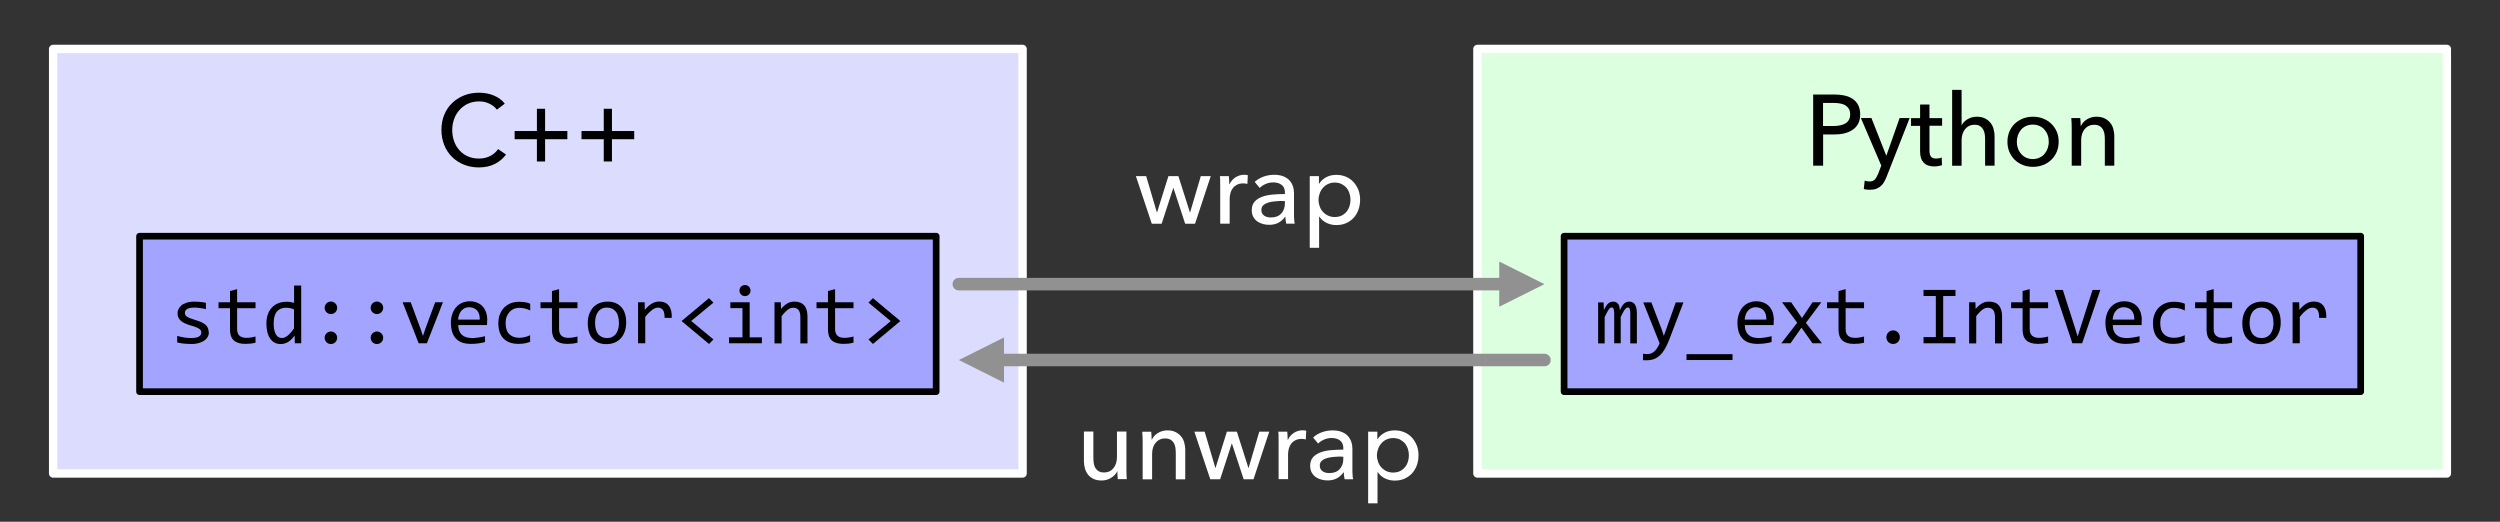 <?xml version="1.0" encoding="UTF-8"?>
<svg id="Layer_1" data-name="Layer 1" xmlns="http://www.w3.org/2000/svg" viewBox="0 0 298.8 62.36">
  <rect x="0" y="0" width="298.8" height="62.36" fill="#333333" stroke="none"/>
  <defs>
    <style>
      .cls-1 {
        stroke: #fff;
      }

      .cls-1, .cls-2, .cls-3 {
        fill: none;
        stroke-linecap: round;
        stroke-linejoin: round;
      }

      .cls-4 {
        fill: #fff;
      }

      .cls-5 {
        fill: #dcffdf;
      }

      .cls-6 {
        fill: #dcdcff;
      }

      .cls-7 {
        fill: #a2a4ff;
      }

      .cls-8 {
        fill: #919191;
        fill-rule: evenodd;
      }

      .cls-2 {
        stroke: #000;
        stroke-width: .8px;
      }

      .cls-3 {
        stroke: #919191;
        stroke-width: 1.5px;
      }
    </style>
  </defs>
  <rect class="cls-6" x="6.35" y="5.85" width="115.87" height="50.74"/>
  <rect class="cls-1" x="6.35" y="5.85" width="115.87" height="50.74"/>
  <rect class="cls-5" x="176.58" y="5.85" width="115.87" height="50.74"/>
  <rect class="cls-1" x="176.58" y="5.85" width="115.87" height="50.74"/>
  <rect class="cls-7" x="16.68" y="28.23" width="95.21" height="18.58"/>
  <rect class="cls-2" x="16.68" y="28.23" width="95.21" height="18.58"/>
  <rect class="cls-7" x="186.94" y="28.23" width="95.21" height="18.58"/>
  <rect class="cls-2" x="186.94" y="28.23" width="95.21" height="18.58"/>
  <g>
    <path d="m60.48,18.47c-.34.46-.77.83-1.31,1.11-.54.28-1.18.43-1.93.43-.65,0-1.25-.11-1.79-.33-.55-.22-1.02-.53-1.42-.92-.4-.4-.71-.87-.93-1.42-.22-.55-.34-1.15-.34-1.81s.11-1.27.34-1.82.54-1.02.95-1.4c.4-.39.88-.69,1.43-.91.55-.22,1.15-.32,1.8-.32.29,0,.58.03.88.08s.58.14.85.25.52.25.74.41c.22.16.42.35.58.57l-.94.72c-.21-.29-.5-.53-.88-.71-.38-.19-.79-.28-1.23-.28-.5,0-.94.09-1.34.27-.4.18-.73.43-1.01.74-.28.31-.5.67-.65,1.09s-.23.85-.23,1.31.07.93.22,1.34c.15.42.36.78.64,1.09.28.31.61.55,1.01.73.4.18.84.26,1.33.26s.92-.1,1.31-.29.72-.47.97-.84l.95.65Z"/>
    <path d="m65.15,15.66h2.66v.98h-2.66v2.66h-.98v-2.66h-2.66v-.98h2.66v-2.66h.98v2.66Z"/>
    <path d="m73.14,15.66h2.66v.98h-2.66v2.66h-.98v-2.66h-2.66v-.98h2.66v-2.66h.98v2.66Z"/>
  </g>
  <g>
    <path class="cls-4" d="m136.99,21.05l1.28,4.34h.02l1.36-4.34h1.19l1.38,4.34h.02l1.28-4.34h1.19l-1.88,5.69h-1.18l-1.4-4.27h-.02l-1.39,4.27h-1.18l-1.9-5.69h1.22Z"/>
    <path class="cls-4" d="m145.84,21.69c0-.24-.02-.45-.04-.64h1.07c.02.14.03.31.04.5,0,.19.01.34.01.46h.04c.16-.34.39-.61.7-.81s.65-.31,1.04-.31c.18,0,.32.02.44.05l-.05,1.04c-.16-.04-.33-.06-.52-.06-.27,0-.51.05-.71.15-.2.1-.37.23-.5.4-.13.17-.23.36-.29.58s-.1.45-.1.69v2.99h-1.13v-4.46c0-.15,0-.35-.01-.59Z"/>
    <path class="cls-4" d="m153.58,23.05c0-.42-.13-.74-.38-.94s-.6-.31-1.02-.31c-.32,0-.62.06-.91.19-.28.12-.52.28-.71.47l-.6-.72c.28-.26.62-.47,1.03-.62.4-.15.84-.23,1.3-.23.41,0,.76.06,1.06.17.3.12.55.27.74.47.19.2.34.44.43.71.1.27.14.56.14.88v2.48c0,.19,0,.39.02.61.01.21.03.39.07.52h-1.02c-.06-.27-.1-.54-.1-.82h-.04c-.21.3-.47.54-.79.71s-.69.25-1.12.25c-.22,0-.46-.03-.7-.09-.24-.06-.47-.16-.67-.29-.2-.14-.37-.32-.5-.54-.13-.22-.2-.5-.2-.83,0-.43.12-.77.35-1.03s.54-.44.91-.58.8-.22,1.27-.26.95-.06,1.43-.06v-.16Zm-.28.97c-.28,0-.57.01-.87.04-.3.02-.57.07-.82.14-.24.07-.45.18-.61.32s-.24.34-.24.58c0,.17.03.31.1.42.07.11.16.2.27.28.11.07.24.12.37.15.14.03.28.04.42.04.53,0,.93-.16,1.22-.47.28-.32.43-.71.43-1.19v-.3h-.28Z"/>
    <path class="cls-4" d="m157.67,29.62h-1.13v-8.57h1.1v.89h.04c.18-.3.45-.55.81-.75s.77-.29,1.24-.29c.42,0,.81.08,1.15.23.35.15.65.36.9.64.25.27.44.59.58.95.14.36.2.75.2,1.17s-.07.81-.2,1.18-.33.69-.57.96c-.25.27-.55.49-.9.64-.35.16-.75.23-1.19.23-.41,0-.79-.09-1.15-.26-.36-.18-.64-.42-.85-.74h-.04v3.73Zm3.74-5.74c0-.26-.04-.52-.12-.77-.08-.25-.2-.47-.36-.66-.16-.19-.36-.34-.59-.46-.24-.11-.51-.17-.82-.17-.29,0-.55.06-.79.17-.24.11-.44.26-.61.46-.17.19-.3.41-.39.66-.09.25-.14.51-.14.78s.05.53.14.78c.09.25.22.47.39.65.17.19.37.34.61.45.24.11.5.17.79.17.31,0,.59-.06.82-.17s.43-.27.59-.46c.16-.19.28-.41.36-.66.08-.25.12-.5.12-.77Z"/>
  </g>
  <g>
    <path class="cls-4" d="m133.6,57.28c-.02-.14-.03-.31-.04-.49,0-.18-.01-.33-.01-.45h-.02c-.14.3-.39.56-.73.77-.34.21-.72.32-1.13.32-.37,0-.69-.06-.95-.18-.27-.12-.49-.29-.66-.5-.17-.21-.3-.46-.38-.74s-.13-.58-.13-.9v-3.53h1.13v3.14c0,.23.02.45.05.67s.1.4.2.56c.1.16.23.29.4.38.17.1.38.14.65.14.46,0,.82-.17,1.1-.51.28-.34.42-.79.42-1.36v-3.02h1.13v4.46c0,.15,0,.35.01.59,0,.24.02.45.04.64h-1.07Z"/>
    <path class="cls-4" d="m137.59,51.59c.02.14.03.31.04.49s.01.33.01.45h.04c.07-.15.17-.29.29-.43s.27-.25.43-.35c.16-.1.34-.18.53-.23.19-.06.39-.08.6-.08.37,0,.68.06.95.19s.48.29.66.5c.18.21.31.45.39.73s.13.58.13.9v3.53h-1.13v-3.16c0-.23-.02-.45-.05-.66-.04-.21-.1-.39-.2-.55s-.23-.29-.4-.38-.38-.14-.65-.14c-.45,0-.81.17-1.1.51s-.43.79-.43,1.36v3.02h-1.13v-4.46c0-.15,0-.35-.01-.59s-.02-.45-.04-.64h1.07Z"/>
    <path class="cls-4" d="m143.98,51.59l1.28,4.34h.02l1.36-4.34h1.19l1.38,4.34h.02l1.28-4.34h1.19l-1.88,5.69h-1.18l-1.4-4.27h-.02l-1.39,4.27h-1.18l-1.9-5.69h1.22Z"/>
    <path class="cls-4" d="m152.82,52.23c0-.24-.02-.45-.04-.64h1.07c.02.14.03.31.04.5,0,.19.01.34.01.46h.04c.16-.34.39-.61.7-.81s.65-.31,1.04-.31c.18,0,.32.02.44.05l-.05,1.04c-.16-.04-.33-.06-.52-.06-.27,0-.51.05-.71.15-.2.1-.37.23-.5.4-.13.17-.23.36-.29.58s-.1.45-.1.69v2.99h-1.13v-4.46c0-.15,0-.35-.01-.59Z"/>
    <path class="cls-4" d="m160.56,53.6c0-.42-.13-.74-.38-.94s-.6-.31-1.02-.31c-.32,0-.62.06-.91.19-.28.12-.52.28-.71.47l-.6-.72c.28-.26.62-.47,1.03-.62.4-.15.84-.23,1.3-.23.41,0,.76.06,1.06.17.3.12.55.27.74.47.19.2.34.44.43.71.1.27.14.56.14.88v2.48c0,.19,0,.39.02.61.01.21.03.39.07.52h-1.02c-.06-.27-.1-.54-.1-.82h-.04c-.21.3-.47.54-.79.71s-.69.25-1.12.25c-.22,0-.46-.03-.7-.09-.24-.06-.47-.16-.67-.29-.2-.14-.37-.32-.5-.54-.13-.22-.2-.5-.2-.83,0-.43.12-.77.35-1.03s.54-.44.91-.58.8-.22,1.27-.26.95-.06,1.43-.06v-.16Zm-.28.97c-.28,0-.57.01-.87.04-.3.02-.57.07-.82.14-.24.07-.45.18-.61.32s-.24.34-.24.58c0,.17.03.31.1.42.07.11.16.2.27.28.11.07.24.12.37.15.14.03.28.04.42.04.53,0,.93-.16,1.22-.47.28-.32.43-.71.43-1.19v-.3h-.28Z"/>
    <path class="cls-4" d="m164.65,60.16h-1.13v-8.57h1.1v.89h.04c.18-.3.45-.55.81-.75s.77-.29,1.24-.29c.42,0,.81.08,1.15.23.35.15.65.36.9.64.25.27.44.59.58.95.14.36.2.75.2,1.17s-.07.81-.2,1.18-.33.69-.57.96c-.25.27-.55.49-.9.64-.35.16-.75.23-1.19.23-.41,0-.79-.09-1.15-.26-.36-.18-.64-.42-.85-.74h-.04v3.73Zm3.74-5.74c0-.26-.04-.52-.12-.77-.08-.25-.2-.47-.36-.66-.16-.19-.36-.34-.59-.46-.24-.11-.51-.17-.82-.17-.29,0-.55.06-.79.17-.24.11-.44.26-.61.46-.17.19-.3.41-.39.66-.09.25-.14.51-.14.78s.05.53.14.78c.09.25.22.47.39.65.17.19.37.34.61.45.24.11.5.17.79.17.31,0,.59-.06.82-.17s.43-.27.59-.46c.16-.19.28-.41.36-.66.08-.25.12-.5.12-.77Z"/>
  </g>
  <g>
    <path d="m216.7,11.3h2.59c.46,0,.87.05,1.25.14.38.09.7.23.96.43.26.19.47.44.61.73s.22.65.22,1.07-.08.79-.23,1.09c-.16.3-.37.55-.65.74-.28.19-.6.33-.98.43s-.79.14-1.23.14h-1.34v3.73h-1.19v-8.5Zm1.19,3.76h1.26c.29,0,.55-.03.8-.08.24-.05.45-.13.63-.24.18-.11.31-.25.41-.43.1-.18.14-.39.14-.65s-.05-.47-.15-.64c-.1-.17-.24-.31-.41-.42-.17-.11-.38-.18-.62-.23-.24-.04-.5-.07-.78-.07h-1.28v2.75Z"/>
    <path d="m225.45,18.57h.02l1.57-4.46h1.2l-2.76,7.03c-.1.24-.2.45-.31.64-.11.19-.24.35-.4.48s-.33.23-.53.31c-.2.07-.45.11-.73.11-.12,0-.24,0-.37-.02-.12-.01-.25-.03-.38-.07l.11-1c.19.06.38.1.56.1.3,0,.52-.08.66-.25.14-.16.28-.4.4-.7l.36-.95-2.44-5.69h1.26l1.76,4.46Z"/>
    <path d="m232.12,15.03h-1.51v2.96c0,.34.06.59.19.74s.33.22.61.22c.1,0,.22-.01.34-.03.12-.02.23-.05.32-.1l.04.92c-.14.05-.29.08-.45.11s-.33.04-.51.04c-.54,0-.95-.15-1.23-.44-.28-.3-.43-.74-.43-1.33v-3.08h-1.09v-.92h1.09v-1.63h1.12v1.63h1.51v.92Z"/>
    <path d="m234.46,14.97c.14-.28.37-.52.7-.72.33-.2.7-.3,1.1-.3.37,0,.68.06.95.19s.48.29.66.5c.18.21.31.45.39.73s.13.58.13.9v3.53h-1.13v-3.15c0-.23-.02-.45-.05-.66-.04-.21-.1-.39-.2-.55-.1-.16-.23-.29-.39-.39-.16-.1-.38-.14-.64-.14-.45,0-.82.17-1.1.51s-.43.8-.43,1.37v3.02h-1.13v-9.07h1.13v4.25h.02Z"/>
    <path d="m246.05,16.94c0,.44-.08.84-.23,1.21-.16.37-.37.69-.65.95-.28.27-.6.48-.98.62-.38.15-.78.22-1.21.22s-.84-.07-1.21-.22c-.38-.15-.7-.36-.97-.62-.27-.27-.49-.59-.64-.95-.16-.37-.23-.77-.23-1.21s.08-.84.23-1.21c.16-.36.37-.68.64-.94s.6-.47.97-.62c.38-.15.78-.22,1.21-.22s.84.07,1.21.22c.38.15.7.35.98.62s.49.58.65.94c.16.36.23.77.23,1.21Zm-1.18,0c0-.27-.04-.53-.13-.78-.08-.25-.21-.46-.37-.65s-.36-.34-.6-.45c-.24-.11-.51-.17-.81-.17s-.58.06-.81.17c-.24.11-.44.26-.6.45-.16.19-.28.4-.37.65-.08.25-.13.51-.13.78s.04.53.13.78c.08.25.21.47.37.66.16.19.36.34.6.46.24.11.51.17.81.17s.58-.06.81-.17c.24-.11.44-.26.6-.46s.28-.41.37-.66c.08-.25.13-.51.13-.78Z"/>
    <path d="m248.63,14.1c.02.14.03.31.04.49s.01.33.01.45h.04c.07-.15.17-.29.29-.43s.27-.25.43-.35c.16-.1.34-.18.53-.23.19-.06.39-.08.6-.08.37,0,.68.06.95.19s.48.29.66.5c.18.21.31.45.39.73s.13.58.13.9v3.53h-1.13v-3.16c0-.23-.02-.45-.05-.66-.04-.21-.1-.39-.2-.55s-.23-.29-.4-.38-.38-.14-.65-.14c-.45,0-.81.17-1.1.51s-.43.79-.43,1.36v3.02h-1.13v-4.46c0-.15,0-.35-.01-.59s-.02-.45-.04-.64h1.07Z"/>
  </g>
  <g>
    <path d="m24.97,39.69c0,.17-.03.33-.09.46s-.14.26-.24.36c-.1.11-.22.2-.35.27s-.28.14-.43.19-.31.08-.47.11-.32.03-.47.03c-.33,0-.64-.01-.92-.04s-.55-.08-.82-.14v-.78c.29.08.57.14.85.19s.56.06.84.06c.41,0,.71-.06.9-.17s.29-.27.29-.47c0-.09-.02-.17-.05-.24-.03-.07-.09-.14-.17-.2-.08-.06-.21-.13-.38-.2s-.4-.15-.7-.23c-.22-.07-.43-.14-.61-.22-.19-.08-.35-.18-.49-.29s-.24-.25-.32-.4-.12-.33-.12-.54c0-.14.03-.29.1-.45s.17-.31.32-.45.36-.26.62-.35c.26-.09.59-.14.98-.14.19,0,.41.01.64.03.23.02.48.06.73.11v.76c-.27-.07-.52-.11-.76-.14-.24-.03-.45-.05-.62-.05-.21,0-.39.02-.53.05s-.26.08-.35.13c-.09.06-.15.12-.19.2-.04.08-.06.16-.06.25s.02.17.05.24.1.14.19.21c.09.07.22.13.39.2.17.07.38.14.65.22.29.08.53.17.73.27.2.09.36.2.48.31s.21.24.27.39.08.31.08.49Z"/>
    <path d="m30.54,40.96c-.19.05-.39.08-.6.11-.21.02-.41.03-.62.03-.62,0-1.07-.14-1.38-.42-.3-.28-.45-.71-.45-1.28v-2.56h-1.37v-.71h1.37v-1.35l.85-.22v1.57h2.2v.71h-2.2v2.49c0,.35.09.61.28.79.19.17.46.26.83.26.16,0,.33-.01.51-.04.19-.03.38-.06.58-.12v.73Z"/>
    <path d="m31.84,38.68c0-.42.06-.79.17-1.11.11-.32.28-.6.49-.82.21-.22.46-.39.76-.51.29-.12.62-.17.98-.17.16,0,.31,0,.46.03s.3.05.45.09v-2.06h.85v6.9h-.76l-.03-.93c-.24.34-.49.6-.77.77s-.58.25-.9.25c-.28,0-.53-.06-.74-.18s-.39-.28-.53-.5c-.14-.21-.25-.47-.32-.77s-.11-.63-.11-1Zm.87-.05c0,.59.09,1.03.26,1.33.17.29.42.44.74.44.21,0,.44-.1.68-.29s.49-.48.75-.85v-2.28c-.14-.07-.29-.11-.46-.15-.17-.03-.34-.05-.5-.05-.46,0-.82.15-1.08.45s-.39.77-.39,1.41Z"/>
    <path d="m39.55,36.04c.1,0,.2.02.29.06.09.04.17.1.24.16s.12.15.16.24.06.19.06.29-.02.2-.06.29c-.04.09-.1.17-.16.24s-.15.12-.24.16-.19.06-.29.06-.2-.02-.29-.06-.17-.09-.24-.16-.12-.15-.16-.24c-.04-.09-.06-.19-.06-.29s.02-.2.06-.29.09-.17.16-.24.15-.12.24-.16c.09-.04.19-.06.29-.06Zm0,3.58c.1,0,.2.02.29.06.09.04.17.09.24.16s.12.15.16.24.06.19.06.29-.02.2-.06.29c-.04.09-.1.17-.16.24s-.15.12-.24.16-.19.06-.29.06-.2-.02-.29-.06-.17-.09-.24-.16-.12-.15-.16-.24c-.04-.09-.06-.19-.06-.29s.02-.2.06-.29.09-.17.16-.24.15-.12.24-.16c.09-.04.19-.06.29-.06Z"/>
    <path d="m45.05,36.04c.1,0,.2.02.29.06.09.04.17.1.24.16s.12.15.16.24.06.19.06.29-.02.2-.06.29c-.04.09-.1.17-.16.24s-.15.12-.24.16-.19.06-.29.06-.2-.02-.29-.06-.17-.09-.24-.16-.12-.15-.16-.24c-.04-.09-.06-.19-.06-.29s.02-.2.06-.29.09-.17.16-.24.15-.12.24-.16c.09-.04.19-.06.29-.06Zm0,3.58c.1,0,.2.02.29.06.09.04.17.09.24.16s.12.15.16.24.06.19.06.29-.02.2-.06.29c-.04.09-.1.17-.16.24s-.15.12-.24.16-.19.06-.29.06-.2-.02-.29-.06-.17-.09-.24-.16-.12-.15-.16-.24c-.04-.09-.06-.19-.06-.29s.02-.2.06-.29.09-.17.16-.24.15-.12.24-.16c.09-.04.19-.06.29-.06Z"/>
    <path d="m48.12,36.13h.97l1.2,3.24.26.79.27-.81,1.19-3.22h.93l-1.92,4.9h-.98l-1.92-4.9Z"/>
    <path d="m58.22,38.32c0,.12,0,.22,0,.3s0,.16-.01.23h-3.44c0,.5.14.89.42,1.15.28.27.68.4,1.21.4.14,0,.29,0,.43-.02.14-.01.28-.03.42-.05s.26-.04.38-.07c.12-.02.24-.05.34-.08v.7c-.23.07-.49.12-.78.16-.29.04-.59.06-.91.06-.42,0-.78-.06-1.08-.17s-.55-.28-.74-.5c-.19-.22-.34-.48-.43-.8-.09-.31-.14-.67-.14-1.07,0-.34.05-.67.15-.98.1-.31.24-.58.43-.81.19-.23.42-.42.7-.55s.59-.21.94-.21.64.05.91.16.49.26.67.46c.18.2.32.44.41.72.09.28.14.6.14.94Zm-.88-.12c0-.22-.01-.42-.06-.6-.05-.18-.13-.34-.24-.47s-.25-.23-.41-.3c-.16-.07-.35-.11-.57-.11-.19,0-.35.04-.51.11s-.28.17-.4.3-.2.29-.27.47-.11.38-.13.6h2.58Z"/>
    <path d="m63.38,40.85c-.22.08-.45.15-.68.19-.23.04-.47.06-.72.06-.77,0-1.37-.21-1.79-.63s-.63-1.03-.63-1.84c0-.39.06-.74.18-1.05s.29-.59.51-.81.48-.4.78-.52c.3-.12.64-.18,1-.18.25,0,.49.02.71.05s.43.09.63.18v.81c-.21-.11-.43-.19-.65-.24-.22-.05-.45-.08-.68-.08-.22,0-.42.04-.62.12-.19.08-.36.2-.51.36s-.26.35-.35.57-.13.48-.13.76c0,.59.14,1.04.43,1.33.29.29.69.44,1.2.44.23,0,.46-.03.67-.08s.43-.13.63-.23v.79Z"/>
    <path d="m69.02,40.96c-.19.05-.39.08-.6.11-.21.02-.41.03-.62.03-.62,0-1.07-.14-1.38-.42-.3-.28-.45-.71-.45-1.28v-2.56h-1.37v-.71h1.37v-1.35l.85-.22v1.57h2.2v.71h-2.2v2.49c0,.35.09.61.28.79.19.17.46.26.83.26.16,0,.33-.01.51-.04.19-.03.38-.06.58-.12v.73Z"/>
    <path d="m74.84,38.54c0,.38-.05.73-.16,1.05-.11.32-.26.59-.46.82-.2.23-.45.4-.74.53-.29.12-.62.19-.99.19s-.67-.05-.94-.16c-.28-.11-.51-.27-.71-.48s-.34-.47-.44-.79-.15-.67-.15-1.08c0-.38.05-.73.16-1.04.11-.31.26-.58.46-.81.2-.23.45-.4.74-.53.29-.12.62-.19.99-.19s.67.05.94.16c.28.11.51.27.71.48.19.21.34.47.44.78s.15.67.15,1.07Zm-.87.04c0-.3-.03-.57-.1-.79-.07-.23-.16-.42-.29-.57-.12-.15-.27-.27-.45-.34-.18-.08-.38-.12-.59-.12-.25,0-.47.05-.65.15-.18.1-.33.23-.44.4s-.2.36-.25.58c-.05.22-.08.45-.08.69,0,.3.03.57.1.8s.16.42.29.57c.12.15.27.26.45.34.18.08.37.11.6.11.25,0,.47-.05.65-.15.18-.1.33-.23.44-.4s.2-.36.25-.58c.05-.22.08-.45.08-.7Z"/>
    <path d="m76.27,36.13h.78l.02.9c.29-.35.58-.6.86-.76s.57-.23.85-.23c.51,0,.89.16,1.15.49s.38.82.36,1.46h-.86c0-.43-.05-.74-.19-.93-.14-.19-.33-.29-.59-.29-.11,0-.23.02-.34.06-.12.04-.23.11-.36.2-.12.09-.25.21-.39.34s-.28.31-.44.51v3.15h-.86v-4.9Z"/>
    <path d="m85.27,40.57l-.53.54-3.28-2.74,3.28-2.74.53.54-2.66,2.19,2.66,2.21Z"/>
    <path d="m88.74,36.83h-1.45v-.7h2.31v4.19h1.46v.71h-3.93v-.71h1.61v-3.49Zm.3-2.76c.09,0,.18.02.26.05.08.03.15.08.21.14s.11.13.14.21c.03.08.05.17.05.26s-.02.18-.05.26-.08.15-.14.21-.13.11-.21.14c-.08.04-.17.05-.26.05s-.18-.02-.26-.05c-.08-.03-.15-.08-.21-.14s-.11-.13-.14-.21-.05-.17-.05-.26.02-.18.05-.26c.03-.08.08-.15.14-.21s.13-.11.21-.14c.08-.04.17-.05.26-.05Z"/>
    <path d="m92.56,36.13h.76l.03.79c.14-.17.28-.31.42-.42.13-.11.26-.2.39-.27s.26-.12.39-.14c.13-.03.27-.04.42-.04.5,0,.89.15,1.15.45.26.3.39.75.39,1.34v3.2h-.85v-3.13c0-.38-.07-.67-.21-.85-.14-.18-.36-.28-.64-.28-.1,0-.21.02-.31.05-.1.03-.2.08-.31.16-.11.08-.22.18-.35.31s-.27.29-.42.49v3.25h-.85v-4.9Z"/>
    <path d="m102.01,40.96c-.19.05-.39.08-.6.11-.21.02-.41.03-.62.03-.62,0-1.07-.14-1.38-.42-.3-.28-.45-.71-.45-1.28v-2.56h-1.37v-.71h1.37v-1.35l.85-.22v1.57h2.2v.71h-2.2v2.49c0,.35.09.61.28.79.19.17.46.26.83.26.16,0,.33-.01.51-.04.19-.03.38-.06.58-.12v.73Z"/>
    <path d="m103.8,36.17l.53-.54,3.28,2.74-3.28,2.74-.53-.54,2.66-2.19-2.66-2.21Z"/>
  </g>
  <g>
    <path d="m194.85,41.03v-3.52c0-.15,0-.28-.02-.38s-.03-.17-.05-.23c-.02-.06-.06-.1-.09-.12s-.08-.03-.14-.03c-.06,0-.13.02-.18.06s-.11.1-.18.19-.13.2-.21.35c-.08.14-.17.32-.27.53v3.15h-.78v-3.43c0-.18,0-.32-.02-.43s-.03-.2-.05-.26-.06-.1-.1-.13-.09-.03-.14-.03c-.06,0-.11.02-.17.05s-.11.09-.17.18-.13.2-.21.35-.17.33-.28.56v3.15h-.78v-4.9h.65l.04.93c.08-.19.17-.34.25-.47s.16-.24.25-.31c.08-.08.17-.14.27-.18.1-.04.2-.06.32-.06.26,0,.46.09.6.26s.21.44.21.8c.08-.17.15-.32.23-.45.07-.13.16-.24.24-.33.09-.09.18-.16.29-.21.1-.05.22-.07.36-.07.62,0,.92.47.92,1.42v3.57h-.78Z"/>
    <path d="m201.21,36.13l-1.67,4.38c-.17.45-.35.83-.53,1.15s-.38.59-.6.79c-.22.21-.46.36-.72.46s-.55.15-.87.15c-.08,0-.16,0-.23,0s-.14,0-.22-.01v-.77c.07,0,.15.02.23.03.08,0,.17.01.27.01.16,0,.3-.02.44-.07s.26-.12.38-.22c.12-.1.24-.23.35-.4s.22-.36.32-.59l-1.96-4.9h.97l1.24,3.24.25.76.28-.78,1.15-3.22h.93Z"/>
    <path d="m207.07,43.03h-5.5v-.7h5.5v.7Z"/>
    <path d="m211.99,38.32c0,.12,0,.22,0,.3s0,.16-.01.23h-3.44c0,.5.14.89.42,1.15.28.27.68.4,1.21.4.14,0,.29,0,.43-.02.14-.01.28-.03.42-.05s.26-.04.38-.07c.12-.02.24-.05.34-.08v.7c-.23.07-.49.12-.78.16-.29.04-.59.06-.91.06-.42,0-.78-.06-1.08-.17s-.55-.28-.74-.5c-.19-.22-.34-.48-.43-.8-.09-.31-.14-.67-.14-1.07,0-.34.05-.67.15-.98.1-.31.24-.58.43-.81.19-.23.42-.42.7-.55s.59-.21.94-.21.64.05.91.16.49.26.67.46c.18.2.32.44.41.72.09.28.14.6.14.94Zm-.88-.12c0-.22-.01-.42-.06-.6-.05-.18-.13-.34-.24-.47s-.25-.23-.41-.3c-.16-.07-.35-.11-.57-.11-.19,0-.35.04-.51.11s-.28.17-.4.3-.2.29-.27.47-.11.38-.13.6h2.58Z"/>
    <path d="m217.76,41.03h-1.13l-1.32-1.87-1.31,1.87h-1.1l1.9-2.46-1.81-2.44h1.09l1.29,1.88,1.26-1.88h1.05l-1.84,2.46,1.92,2.44Z"/>
    <path d="m222.79,40.96c-.19.05-.39.08-.6.11-.21.02-.41.03-.62.03-.62,0-1.07-.14-1.38-.42-.3-.28-.45-.71-.45-1.28v-2.56h-1.37v-.71h1.37v-1.35l.85-.22v1.57h2.2v.71h-2.2v2.49c0,.35.09.61.28.79.19.17.46.26.83.26.16,0,.33-.01.51-.04.19-.03.38-.06.58-.12v.73Z"/>
    <path d="m226.27,39.49c.11,0,.22.02.31.06s.19.1.26.18.13.16.17.26c.04.1.06.21.06.32s-.02.21-.06.31-.1.18-.17.26c-.07.07-.16.13-.26.17s-.2.06-.31.06-.22-.02-.32-.06-.18-.1-.26-.17c-.07-.07-.13-.16-.17-.26s-.06-.2-.06-.31.02-.22.06-.32c.04-.1.1-.19.17-.26s.16-.13.26-.18.2-.06.32-.06Z"/>
    <path d="m231.37,35.38h-1.47v-.73h3.82v.73h-1.47v4.91h1.47v.74h-3.82v-.74h1.47v-4.91Z"/>
    <path d="m235.34,36.13h.76l.03.79c.14-.17.28-.31.42-.42.13-.11.26-.2.39-.27s.26-.12.39-.14c.13-.03.27-.04.42-.04.5,0,.89.15,1.15.45.26.3.39.75.39,1.34v3.2h-.85v-3.13c0-.38-.07-.67-.21-.85-.14-.18-.36-.28-.64-.28-.1,0-.21.02-.31.05-.1.03-.2.08-.31.16-.11.08-.22.18-.35.31s-.27.29-.42.49v3.25h-.85v-4.9Z"/>
    <path d="m244.79,40.96c-.19.05-.39.08-.6.11-.21.02-.41.03-.62.03-.62,0-1.07-.14-1.38-.42-.3-.28-.45-.71-.45-1.28v-2.56h-1.37v-.71h1.37v-1.35l.85-.22v1.57h2.2v.71h-2.2v2.49c0,.35.09.61.28.79.19.17.46.26.83.26.16,0,.33-.01.51-.04.19-.03.38-.06.58-.12v.73Z"/>
    <path d="m251.03,34.65l-2.17,6.38h-1.17l-2.12-6.38h.98l1.38,4.3.39,1.26.4-1.26,1.38-4.3h.93Z"/>
    <path d="m255.97,38.32c0,.12,0,.22,0,.3s0,.16-.01.23h-3.44c0,.5.14.89.42,1.15.28.27.68.4,1.21.4.14,0,.29,0,.43-.02.14-.01.28-.03.42-.05s.26-.04.38-.07c.12-.02.24-.05.34-.08v.7c-.23.07-.49.12-.78.16-.29.04-.59.06-.91.06-.42,0-.78-.06-1.08-.17s-.55-.28-.74-.5c-.19-.22-.34-.48-.43-.8-.09-.31-.14-.67-.14-1.07,0-.34.05-.67.15-.98.1-.31.24-.58.43-.81.19-.23.42-.42.7-.55s.59-.21.94-.21.64.05.91.16.49.26.67.46c.18.2.32.44.41.72.09.28.14.6.14.94Zm-.88-.12c0-.22-.01-.42-.06-.6-.05-.18-.13-.34-.24-.47s-.25-.23-.41-.3c-.16-.07-.35-.11-.57-.11-.19,0-.35.04-.51.11s-.28.17-.4.3-.2.29-.27.47-.11.38-.13.6h2.58Z"/>
    <path d="m261.14,40.85c-.22.08-.45.15-.68.19-.23.04-.47.06-.72.06-.77,0-1.37-.21-1.79-.63s-.63-1.03-.63-1.84c0-.39.06-.74.18-1.05s.29-.59.51-.81.48-.4.78-.52c.3-.12.64-.18,1-.18.25,0,.49.02.71.05s.43.09.63.18v.81c-.21-.11-.43-.19-.65-.24-.22-.05-.45-.08-.68-.08-.22,0-.42.04-.62.12-.19.08-.36.2-.51.36s-.26.35-.35.57-.13.48-.13.76c0,.59.14,1.04.43,1.33.29.29.69.44,1.2.44.23,0,.46-.03.67-.08s.43-.13.63-.23v.79Z"/>
    <path d="m266.78,40.96c-.19.05-.39.08-.6.11-.21.02-.41.03-.62.03-.62,0-1.07-.14-1.38-.42-.3-.28-.45-.71-.45-1.28v-2.56h-1.37v-.71h1.37v-1.35l.85-.22v1.57h2.2v.71h-2.2v2.49c0,.35.09.61.28.79.19.17.46.26.83.26.16,0,.33-.01.51-.04.19-.03.38-.06.58-.12v.73Z"/>
    <path d="m272.59,38.54c0,.38-.05.73-.16,1.05-.11.32-.26.59-.46.82-.2.23-.45.4-.74.53-.29.12-.62.19-.99.19s-.67-.05-.94-.16c-.28-.11-.51-.27-.71-.48s-.34-.47-.44-.79-.15-.67-.15-1.08c0-.38.05-.73.16-1.04.11-.31.26-.58.46-.81.2-.23.45-.4.74-.53.29-.12.62-.19.99-.19s.67.05.94.16c.28.11.51.27.71.48.19.21.34.47.44.78s.15.67.15,1.07Zm-.87.04c0-.3-.03-.57-.1-.79-.07-.23-.16-.42-.29-.57-.12-.15-.27-.27-.45-.34-.18-.08-.38-.12-.59-.12-.25,0-.47.05-.65.15-.18.1-.33.23-.44.4s-.2.36-.25.58c-.05.22-.08.45-.08.69,0,.3.03.57.1.8s.16.42.29.57c.12.15.27.26.45.34.18.08.37.11.6.11.25,0,.47-.05.65-.15.18-.1.33-.23.44-.4s.2-.36.25-.58c.05-.22.08-.45.08-.7Z"/>
    <path d="m274.02,36.13h.78l.02.9c.29-.35.58-.6.86-.76s.57-.23.85-.23c.51,0,.89.16,1.15.49s.38.82.36,1.46h-.86c0-.43-.05-.74-.19-.93-.14-.19-.33-.29-.59-.29-.11,0-.23.02-.34.06-.12.04-.23.11-.36.2-.12.09-.25.21-.39.34s-.28.31-.44.51v3.15h-.86v-4.9Z"/>
  </g>
  <polygon class="cls-8" points="179.19 31.26 184.59 33.96 179.19 36.66 179.19 31.26"/>
  <line class="cls-3" x1="114.6" y1="33.96" x2="180.27" y2="33.96"/>
  <polygon class="cls-8" points="120 45.73 114.6 43.03 120 40.33 120 45.73"/>
  <line class="cls-3" x1="184.59" y1="43.03" x2="118.92" y2="43.03"/>
</svg>